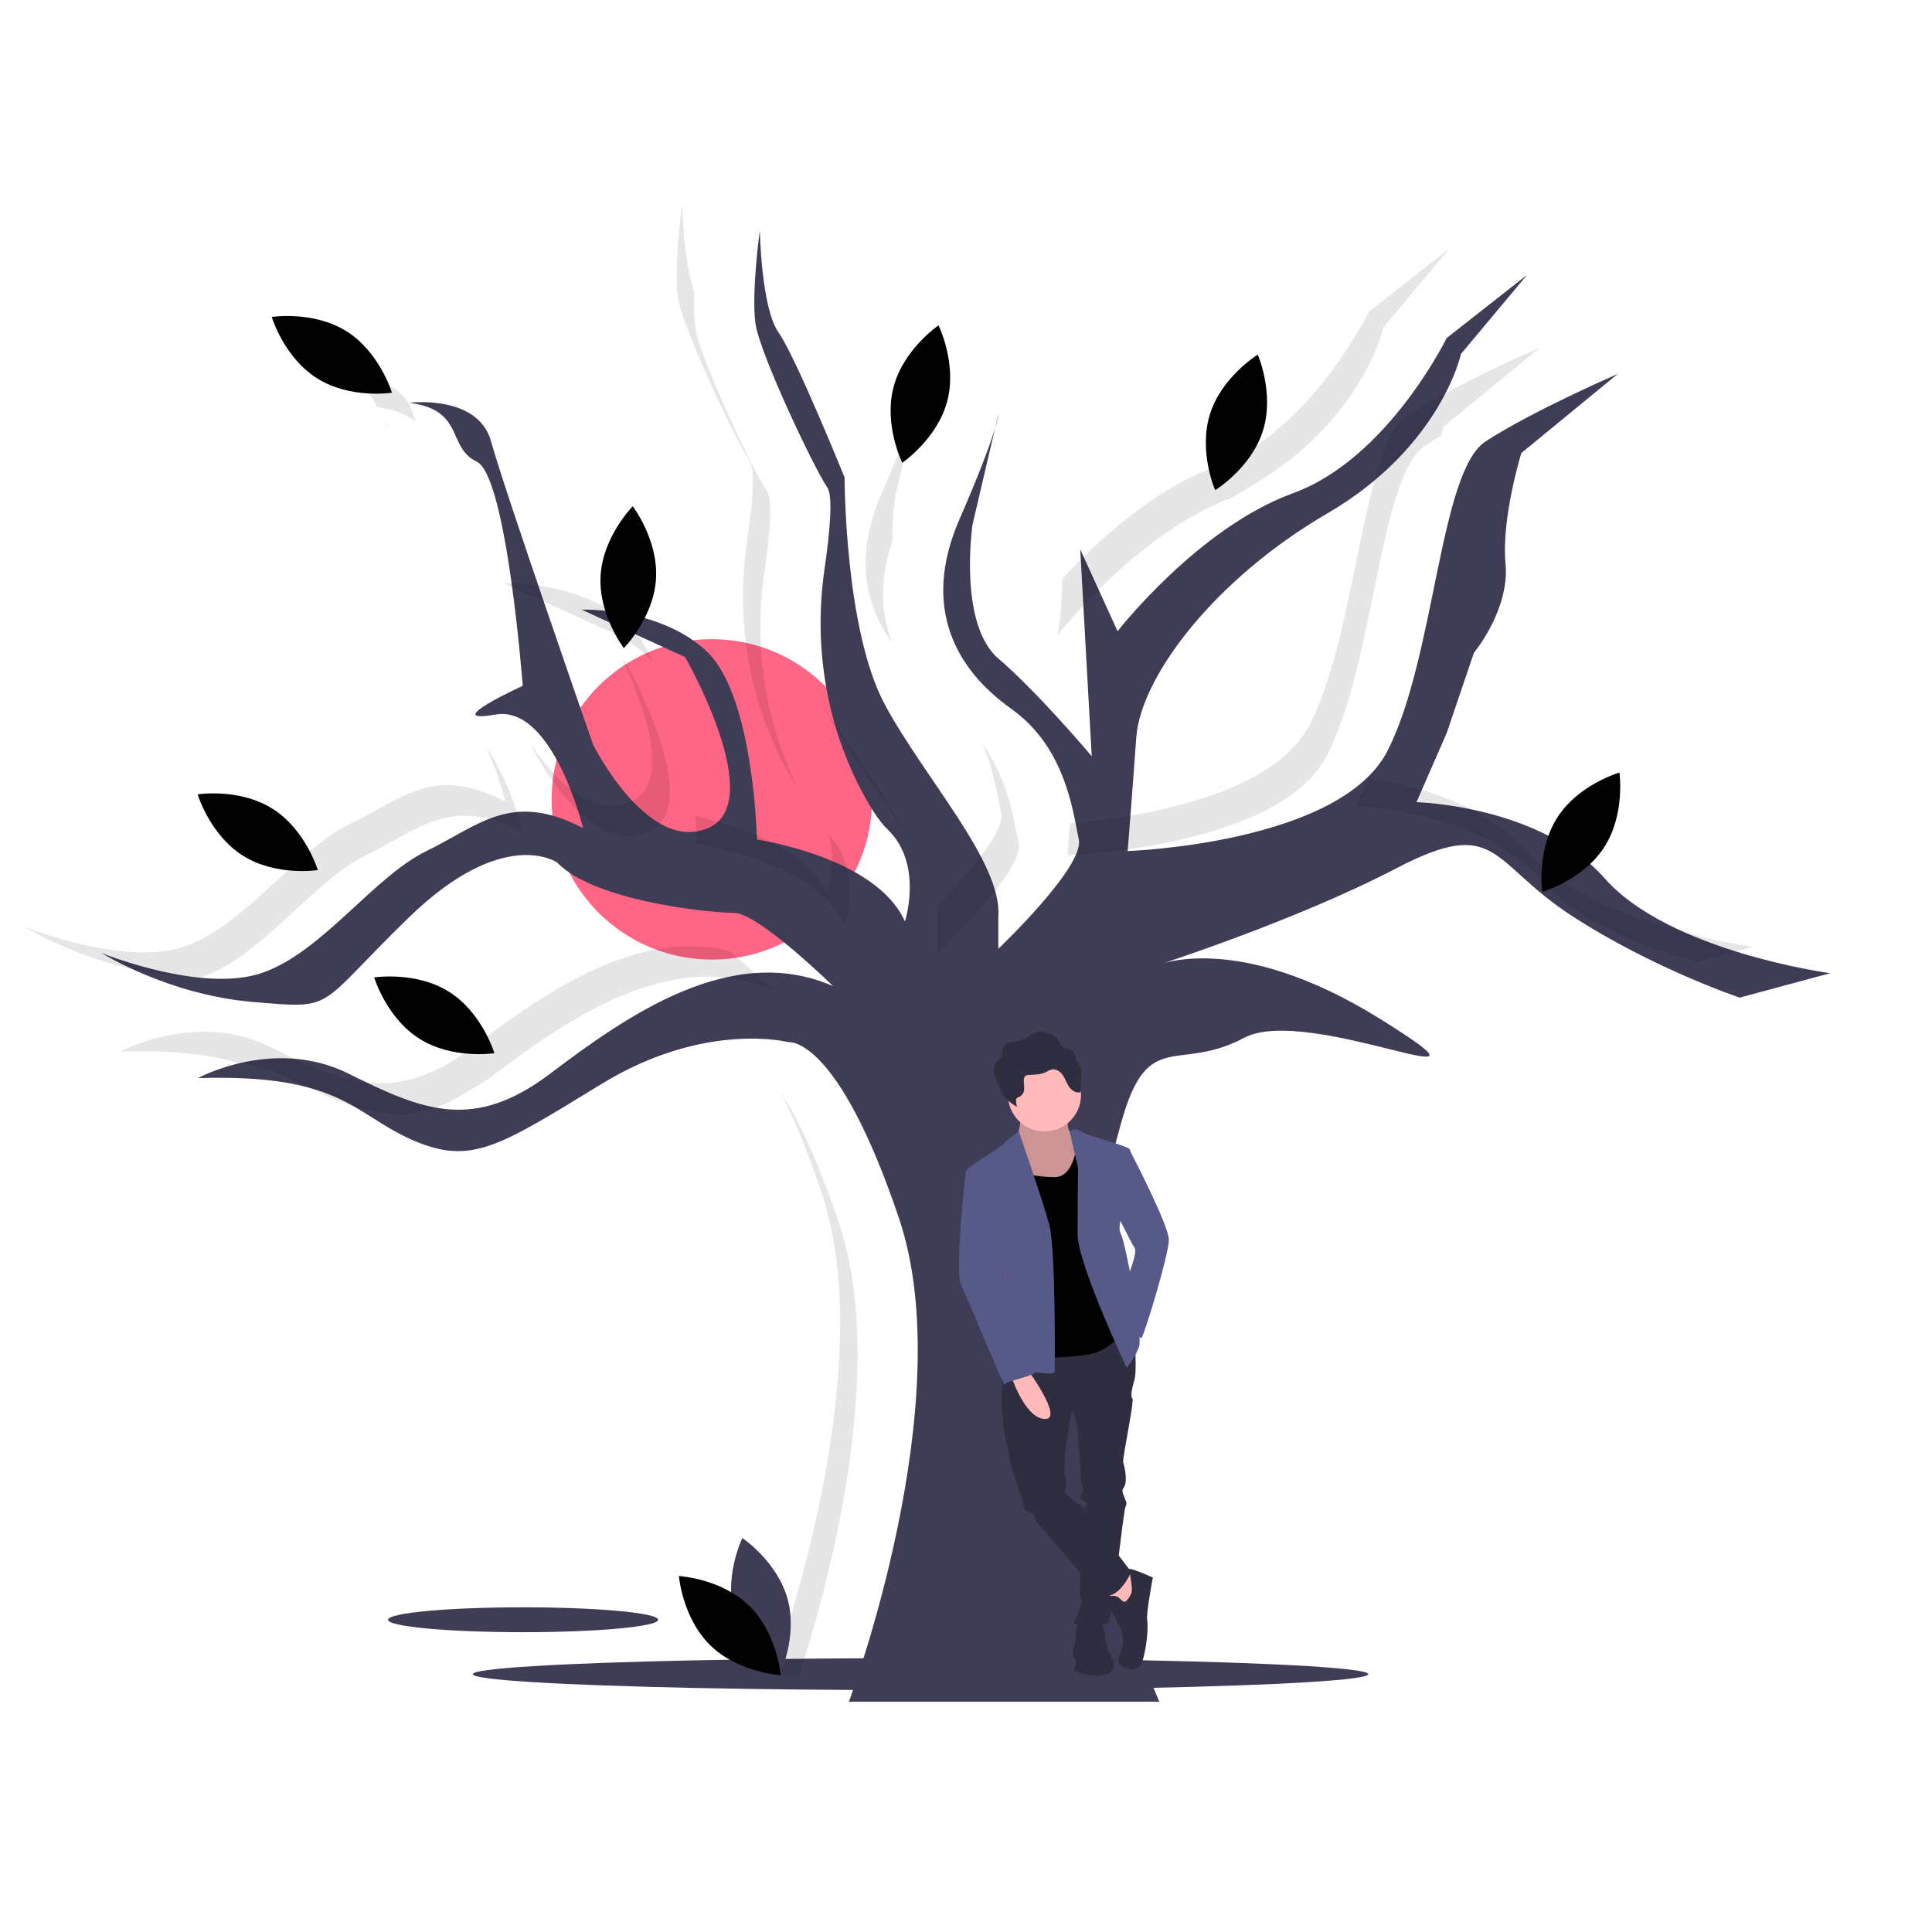 <?xml version="1.0" encoding="UTF-8" standalone="no" ?>
<!DOCTYPE svg PUBLIC "-//W3C//DTD SVG 1.1//EN" "http://www.w3.org/Graphics/SVG/1.1/DTD/svg11.dtd">
<svg xmlns="http://www.w3.org/2000/svg" xmlns:xlink="http://www.w3.org/1999/xlink" version="1.1" width="1080" height="1080" viewBox="0 0 1080 1080" xml:space="preserve">
<desc>Created with Fabric.js 5.2.4</desc>
<defs>
</defs>
<g transform="matrix(1 0 0 1 540 540)" id="d7070484-2eb5-4ace-861c-78c37cd7f18b"  >
<rect style="stroke: none; stroke-width: 1; stroke-dasharray: none; stroke-linecap: butt; stroke-dashoffset: 0; stroke-linejoin: miter; stroke-miterlimit: 4; fill: rgb(255,255,255); fill-rule: nonzero; opacity: 1; visibility: hidden;" vector-effect="non-scaling-stroke"  x="-540" y="-540" rx="0" ry="0" width="1080" height="1080" />
</g>
<g transform="matrix(1 0 0 1 540 540)" id="95e8aec6-d57e-47ec-add3-9f2b7ee428ae"  >
</g>
<g transform="matrix(1 0 0 1 514.6 935.86)"  >
<ellipse style="stroke: none; stroke-width: 1; stroke-dasharray: none; stroke-linecap: butt; stroke-dashoffset: 0; stroke-linejoin: miter; stroke-miterlimit: 4; fill: rgb(63,61,86); fill-rule: nonzero; opacity: 1;" vector-effect="non-scaling-stroke"  cx="0" cy="0" rx="250.304" ry="8.939" />
</g>
<g transform="matrix(1 0 0 1 397.92 446.86)"  >
<circle style="stroke: none; stroke-width: 1; stroke-dasharray: none; stroke-linecap: butt; stroke-dashoffset: 0; stroke-linejoin: miter; stroke-miterlimit: 4; fill: rgb(255,101,132); fill-rule: nonzero; opacity: 1;" vector-effect="non-scaling-stroke"  cx="0" cy="0" r="89.563" />
</g>
<g transform="matrix(1 0 0 1 292.4 905.45)"  >
<ellipse style="stroke: none; stroke-width: 1; stroke-dasharray: none; stroke-linecap: butt; stroke-dashoffset: 0; stroke-linejoin: miter; stroke-miterlimit: 4; fill: rgb(63,61,86); fill-rule: nonzero; opacity: 1;" vector-effect="non-scaling-stroke"  cx="0" cy="0" rx="75.486" ry="6.958" />
</g>
<g transform="matrix(1 0 0 1 540 540)"  >
<path style="stroke: none; stroke-width: 1; stroke-dasharray: none; stroke-linecap: butt; stroke-dashoffset: 0; stroke-linejoin: miter; stroke-miterlimit: 4; fill: rgb(63,61,86); fill-rule: nonzero; opacity: 1;" vector-effect="non-scaling-stroke"  transform=" translate(-555.38, -435.22)" d="M 489.915 846.473 C 489.915 846.473 552.566 679.403 518.027 576.59 C 483.489 473.778 456.179 477.794 456.179 477.794 C 456.179 477.794 409.592 465.745 351.76 501.087 C 293.928 536.429 278.667 546.871 245.735 532.413 C 212.802 517.955 206.377 495.465 126.054 497.874 C 126.054 497.874 168.625 474.581 210.393 495.465 C 252.16 516.348 280.273 527.594 322.844 495.465 C 365.415 463.336 424.05 421.568 481.079 446.468 C 481.079 446.468 439.312 405.504 425.657 405.504 C 412.002 405.504 347.744 399.078 326.86 377.391 C 326.86 377.391 297.141 356.507 244.128 407.913 C 191.115 459.32 203.967 459.32 156.577 455.303 C 109.187 451.287 72.238 427.994 72.238 427.994 C 72.238 427.994 127.661 450.484 161.396 439.239 C 195.131 427.994 224.048 385.423 253.767 370.965 C 283.486 356.507 301.157 337.23 341.318 358.113 C 341.318 358.113 324.451 289.036 292.322 294.659 C 260.193 300.281 307.583 278.594 307.583 278.594 C 307.583 278.594 298.747 161.324 281.88 153.291 C 265.012 145.259 275.454 124.375 244.128 120.359 C 244.128 120.359 282.683 115.54 289.912 142.046 C 297.141 168.552 346.941 311.526 346.941 311.526 C 346.941 311.526 377.463 372.571 411.199 358.113 C 444.934 343.655 398.347 262.53 398.347 262.53 L 340.515 236.023 C 340.515 236.023 383.889 234.417 410.395 259.317 C 436.902 284.217 438.508 364.539 438.508 364.539 C 438.508 364.539 505.176 374.178 521.24 410.323 C 521.24 410.323 531.682 378.194 511.602 358.917 C 506.581 354.097 501.31 345.714 496.227 335.849 C 476.789 298.125 470.195 255.123 476.31 213.128 C 479.302 192.578 481.144 172.484 477.866 167.749 C 470.637 157.307 440.115 93.049 437.705 76.182 C 435.295 59.314 440.115 23.972 440.115 23.972 C 440.115 23.972 440.918 67.346 450.557 81.001 C 460.195 94.656 487.505 162.127 487.505 162.127 C 487.505 162.127 487.505 247.268 509.995 289.036 C 532.485 330.804 575.86 377.391 573.45 407.913 L 573.45 425.584 C 573.45 425.584 621.643 379.8 618.43 364.539 C 615.217 349.278 611.201 313.133 580.679 291.446 C 550.156 269.759 530.076 235.22 551.763 185.42 C 573.45 135.62 573.45 126.785 573.45 126.785 L 558.992 188.633 C 558.992 188.633 550.96 244.056 573.45 263.333 C 595.94 282.61 625.659 317.952 625.659 317.952 L 619.234 202.288 L 640.117 248.072 C 640.117 248.072 685.098 190.24 738.111 170.962 C 791.123 151.685 824.056 84.214 824.056 84.214 L 869.036 48.872 L 832.088 93.049 C 832.088 93.049 820.843 145.259 757.388 182.207 C 693.933 219.156 652.969 273.775 650.559 307.51 C 648.15 341.246 645.74 370.965 645.74 370.965 C 645.74 370.965 764.617 366.949 791.123 314.739 C 817.63 262.53 820.04 158.914 845.743 142.046 C 871.446 125.178 919.639 104.295 919.639 104.295 L 865.823 148.472 C 865.823 148.472 854.578 184.617 856.988 210.32 C 859.397 236.023 839.317 260.12 839.317 260.12 L 824.056 305.101 L 807.188 343.655 C 807.188 343.655 876.265 345.262 912.41 386.226 C 948.555 427.191 1038.516 439.239 1038.516 439.239 L 987.913 452.894 C 987.913 452.894 939.72 436.829 893.936 407.11 C 848.152 377.391 852.972 350.884 795.943 380.604 C 738.914 410.323 661.001 435.223 661.001 435.223 C 661.001 435.223 705.982 414.339 787.107 464.942 C 868.233 515.545 746.946 456.107 710.801 475.384 C 674.656 494.661 657.788 470.565 643.33 518.758 C 628.872 566.952 602.366 698.68 632.888 772.577 L 663.411 846.473 Z" stroke-linecap="round" />
</g>
<g transform="matrix(1 0 0 1 728.78 336.16)"  >
<path style="stroke: none; stroke-width: 1; stroke-dasharray: none; stroke-linecap: butt; stroke-dashoffset: 0; stroke-linejoin: miter; stroke-miterlimit: 4; fill: rgb(0,0,0); fill-rule: nonzero; opacity: 0.1;" vector-effect="non-scaling-stroke"  transform=" translate(-788.78, -246.16)" d="M 792.342 314.739 C 770.807 357.156 688.304 367.763 658.111 370.249 C 657.265 381.138 656.707 388.024 656.707 388.024 C 656.707 388.024 775.584 384.008 802.09 331.798 C 828.596 279.589 831.006 175.973 856.709 159.105 C 859.435 157.316 862.416 155.482 865.563 153.633 C 866.446 150.391 867.042 148.472 867.042 148.472 L 920.858 104.295 C 920.858 104.295 872.665 125.178 846.961 142.046 C 821.258 158.914 818.848 262.53 792.342 314.739 Z" stroke-linecap="round" />
</g>
<g transform="matrix(1 0 0 1 700.67 247)"  >
<path style="stroke: none; stroke-width: 1; stroke-dasharray: none; stroke-linecap: butt; stroke-dashoffset: 0; stroke-linejoin: miter; stroke-miterlimit: 4; fill: rgb(0,0,0); fill-rule: nonzero; opacity: 0.1;" vector-effect="non-scaling-stroke"  transform=" translate(-760.67, -157)" d="M 653.826 233.593 C 653.651 253.369 651.084 265.131 651.084 265.131 C 651.084 265.131 696.046 207.323 749.044 188.034 C 752.176 186.052 755.354 184.101 758.607 182.207 C 822.061 145.259 833.306 93.049 833.306 93.049 L 870.255 48.872 L 825.274 84.214 C 825.274 84.214 792.342 151.685 739.329 170.962 C 703.193 184.102 670.796 215.152 653.826 233.593 Z" stroke-linecap="round" />
</g>
<g transform="matrix(1 0 0 1 546.77 474.2)"  >
<path style="stroke: none; stroke-width: 1; stroke-dasharray: none; stroke-linecap: butt; stroke-dashoffset: 0; stroke-linejoin: miter; stroke-miterlimit: 4; fill: rgb(0,0,0); fill-rule: nonzero; opacity: 0.1;" vector-effect="non-scaling-stroke"  transform=" translate(-606.77, -384.2)" d="M 584.416 424.972 L 584.416 442.643 C 584.416 442.643 632.61 396.86 629.397 381.598 C 626.94 369.927 623.998 346.046 609.105 325.754 C 615.818 341.089 617.861 356.047 619.649 364.539 C 621.953 375.483 597.824 402.12 583.986 416.317 C 584.471 419.175 584.616 422.08 584.416 424.972 Z" stroke-linecap="round" />
</g>
<g transform="matrix(1 0 0 1 482.76 429.66)"  >
<path style="stroke: none; stroke-width: 1; stroke-dasharray: none; stroke-linecap: butt; stroke-dashoffset: 0; stroke-linejoin: miter; stroke-miterlimit: 4; fill: rgb(0,0,0); fill-rule: nonzero; opacity: 0.1;" vector-effect="non-scaling-stroke"  transform=" translate(-542.76, -339.66)" d="M 519.769 303.705 C 520.151 304.519 520.545 305.32 520.962 306.095 C 533.279 328.97 551.849 353.285 565.742 375.621 C 554.513 353.502 534.972 328.209 519.769 303.705 Z" stroke-linecap="round" />
</g>
<g transform="matrix(1 0 0 1 498.37 292.02)"  >
<path style="stroke: none; stroke-width: 1; stroke-dasharray: none; stroke-linecap: butt; stroke-dashoffset: 0; stroke-linejoin: miter; stroke-miterlimit: 4; fill: rgb(0,0,0); fill-rule: nonzero; opacity: 0.1;" vector-effect="non-scaling-stroke"  transform=" translate(-558.37, -202.02)" d="M 558.928 269.509 C 552.451 253.639 551.384 234.754 558.825 212.625 C 558.732 204.605 559.195 196.589 560.21 188.633 L 572.858 134.53 C 570.526 142.332 565.191 157.384 552.981 185.42 C 537.525 220.913 543.293 248.648 558.928 269.509 Z" stroke-linecap="round" />
</g>
<g transform="matrix(1 0 0 1 868.94 486.41)"  >
<path style="stroke: none; stroke-width: 1; stroke-dasharray: none; stroke-linecap: butt; stroke-dashoffset: 0; stroke-linejoin: miter; stroke-miterlimit: 4; fill: rgb(0,0,0); fill-rule: nonzero; opacity: 0.1;" vector-effect="non-scaling-stroke"  transform=" translate(-928.94, -396.41)" d="M 913.629 386.226 C 888.562 357.817 847.663 348.34 824.943 345.197 L 818.155 360.714 C 818.155 360.714 887.232 362.321 923.377 403.285 C 943.421 426.002 980.01 439.823 1008.634 447.631 L 1039.735 439.239 C 1039.735 439.239 949.774 427.191 913.629 386.226 Z" stroke-linecap="round" />
</g>
<g transform="matrix(1 0 0 1 335.84 418.2)"  >
<path style="stroke: none; stroke-width: 1; stroke-dasharray: none; stroke-linecap: butt; stroke-dashoffset: 0; stroke-linejoin: miter; stroke-miterlimit: 4; fill: rgb(0,0,0); fill-rule: nonzero; opacity: 0.1;" vector-effect="non-scaling-stroke"  transform=" translate(-395.84, -328.2)" d="M 422.165 375.172 C 455.901 360.714 409.314 279.589 409.314 279.589 L 408.039 279.005 C 419.654 303.51 436.498 347.793 412.417 358.113 C 389.884 367.77 368.787 343.744 357.259 326.722 C 357.678 327.926 357.907 328.585 357.907 328.585 C 357.907 328.585 388.43 389.63 422.165 375.172 Z" stroke-linecap="round" />
</g>
<g transform="matrix(1 0 0 1 431.77 486.8)"  >
<path style="stroke: none; stroke-width: 1; stroke-dasharray: none; stroke-linecap: butt; stroke-dashoffset: 0; stroke-linejoin: miter; stroke-miterlimit: 4; fill: rgb(0,0,0); fill-rule: nonzero; opacity: 0.1;" vector-effect="non-scaling-stroke"  transform=" translate(-491.77, -396.8)" d="M 532.207 427.382 C 532.207 427.382 542.372 396.048 523.276 376.702 C 527.959 393.369 522.459 410.323 522.459 410.323 C 510.032 382.362 467.331 370.265 448.627 366.22 C 449.352 375.529 449.475 381.598 449.475 381.598 C 449.475 381.598 516.142 391.237 532.207 427.382 Z" stroke-linecap="round" />
</g>
<g transform="matrix(1 0 0 1 513.76 220.66)"  >
<path style="stroke: none; stroke-width: 1; stroke-dasharray: none; stroke-linecap: butt; stroke-dashoffset: 0; stroke-linejoin: miter; stroke-miterlimit: 4; fill: rgb(0,0,0); fill-rule: nonzero; opacity: 0.1;" vector-effect="non-scaling-stroke"  transform=" translate(-573.76, -130.66)" d="M 572.858 134.53 C 574.668 128.473 574.668 126.785 574.668 126.785 Z" stroke-linecap="round" />
</g>
<g transform="matrix(1 0 0 1 152.87 481.98)"  >
<path style="stroke: none; stroke-width: 1; stroke-dasharray: none; stroke-linecap: butt; stroke-dashoffset: 0; stroke-linejoin: miter; stroke-miterlimit: 4; fill: rgb(0,0,0); fill-rule: nonzero; opacity: 0.1;" vector-effect="non-scaling-stroke"  transform=" translate(-212.87, -391.98)" d="M 171.875 456.452 C 172.037 456.399 172.202 456.352 172.363 456.298 C 206.098 445.053 235.014 402.482 264.733 388.024 C 294.453 373.566 312.124 354.289 352.285 375.172 C 352.285 375.172 345.259 346.413 331.643 327.518 C 336.153 337.382 339.798 347.619 342.537 358.113 C 302.376 337.23 284.705 356.507 254.985 370.965 C 225.266 385.423 196.35 427.994 162.615 439.239 C 128.879 450.484 73.457 427.994 73.457 427.994 C 73.457 427.994 110.405 451.287 157.795 455.303 C 163.216 455.763 167.842 456.168 171.875 456.452 Z" stroke-linecap="round" />
</g>
<g transform="matrix(1 0 0 1 455.26 773.44)"  >
<path style="stroke: none; stroke-width: 1; stroke-dasharray: none; stroke-linecap: butt; stroke-dashoffset: 0; stroke-linejoin: miter; stroke-miterlimit: 4; fill: rgb(0,0,0); fill-rule: nonzero; opacity: 0.1;" vector-effect="non-scaling-stroke"  transform=" translate(-515.26, -683.44)" d="M 506.749 846.473 C 521.466 801.357 556.86 676.6 528.994 593.649 C 516.96 557.827 505.806 534.983 496.376 520.41 C 503.428 534.206 511.138 552.453 519.246 576.59 C 553.785 679.403 491.133 846.473 491.133 846.473 Z" stroke-linecap="round" />
</g>
<g transform="matrix(1 0 0 1 249.66 575.75)"  >
<path style="stroke: none; stroke-width: 1; stroke-dasharray: none; stroke-linecap: butt; stroke-dashoffset: 0; stroke-linejoin: miter; stroke-miterlimit: 4; fill: rgb(0,0,0); fill-rule: nonzero; opacity: 0.1;" vector-effect="non-scaling-stroke"  transform=" translate(-309.66, -485.75)" d="M 193.068 504.335 C 202.915 505.335 212.5 508.109 221.359 512.524 C 254.346 529.017 278.821 539.477 308.622 527.329 C 315.411 523.742 323.005 519.304 331.762 514.021 C 332.444 513.523 333.121 513.045 333.811 512.524 C 376.382 480.395 435.017 438.627 492.046 463.527 C 492.046 463.527 480.52 452.226 467.6 441.495 C 415.329 428.673 362.982 466.091 324.063 495.465 C 281.492 527.594 253.379 516.348 211.611 495.465 C 169.844 474.581 127.273 497.874 127.273 497.874 C 158.307 496.943 178.305 499.731 193.068 504.335 Z" stroke-linecap="round" />
</g>
<g transform="matrix(1 0 0 1 216.25 237.61)"  >
<path style="stroke: none; stroke-width: 1; stroke-dasharray: none; stroke-linecap: butt; stroke-dashoffset: 0; stroke-linejoin: miter; stroke-miterlimit: 4; fill: rgb(0,0,0); fill-rule: nonzero; opacity: 0.1;" vector-effect="non-scaling-stroke"  transform=" translate(-276.25, -147.61)" d="M 274.597 145.494 C 275.514 147.037 276.624 148.456 277.901 149.717 C 276.963 148.189 275.855 146.772 274.597 145.494 Z" stroke-linecap="round" />
</g>
<g transform="matrix(1 0 0 1 323.29 348.07)"  >
<path style="stroke: none; stroke-width: 1; stroke-dasharray: none; stroke-linecap: butt; stroke-dashoffset: 0; stroke-linejoin: miter; stroke-miterlimit: 4; fill: rgb(0,0,0); fill-rule: nonzero; opacity: 0.1;" vector-effect="non-scaling-stroke"  transform=" translate(-383.29, -258.07)" d="M 421.362 276.376 C 422.604 277.55 423.767 278.804 424.844 280.13 C 421.326 271.672 416.981 264.358 411.614 259.317 C 385.108 234.417 341.733 236.023 341.733 236.023 L 396.129 260.955 C 405.45 264.432 414.016 269.667 421.362 276.376 Z" stroke-linecap="round" />
</g>
<g transform="matrix(1 0 0 1 412.13 277.26)"  >
<path style="stroke: none; stroke-width: 1; stroke-dasharray: none; stroke-linecap: butt; stroke-dashoffset: 0; stroke-linejoin: miter; stroke-miterlimit: 4; fill: rgb(0,0,0); fill-rule: nonzero; opacity: 0.1;" vector-effect="non-scaling-stroke"  transform=" translate(-472.13, -187.26)" d="M 479.085 167.749 C 482.363 172.484 480.521 192.578 477.529 213.128 C 471.414 255.123 478.008 298.125 497.446 335.849 C 500.005 340.912 502.863 345.818 506.005 350.541 C 487.495 313.39 481.289 271.307 487.277 230.187 C 490.269 209.637 492.111 189.543 488.833 184.808 C 481.604 174.367 451.081 110.109 448.672 93.241 C 447.949 86.697 447.781 80.104 448.168 73.532 C 441.929 55.828 441.333 23.972 441.333 23.972 C 441.333 23.972 436.514 59.314 438.924 76.182 C 441.333 93.049 471.856 157.307 479.085 167.749 Z" stroke-linecap="round" />
</g>
<g transform="matrix(1 0 0 1 493.71 144.4)"  >
<path style="stroke: none; stroke-width: 1; stroke-dasharray: none; stroke-linecap: butt; stroke-dashoffset: 0; stroke-linejoin: miter; stroke-miterlimit: 4; fill: rgb(0,0,0); fill-rule: nonzero; opacity: 0.1;" vector-effect="non-scaling-stroke"  transform=" translate(-553.71, -54.4)" d="M 554.439 56.707 C 554.118 55.119 553.629 53.57 552.981 52.085 C 552.981 52.085 553.599 53.819 554.439 56.707 Z" stroke-linecap="round" />
</g>
<g transform="matrix(1 0 0 1 208.76 222.85)"  >
<path style="stroke: none; stroke-width: 1; stroke-dasharray: none; stroke-linecap: butt; stroke-dashoffset: 0; stroke-linejoin: miter; stroke-miterlimit: 4; fill: rgb(0,0,0); fill-rule: nonzero; opacity: 0.1;" vector-effect="non-scaling-stroke"  transform=" translate(-268.76, -132.85)" d="M 270.737 137.602 C 277.816 138.468 285.959 140.64 292.17 145.677 C 291.765 144.307 291.412 143.078 291.13 142.046 C 283.901 115.54 245.347 120.359 245.347 120.359 C 262.77 122.593 267.27 130.045 270.737 137.602 Z" stroke-linecap="round" />
</g>
<g transform="matrix(1 0 0 1 425.35 898.1)"  >
<path style="stroke: none; stroke-width: 1; stroke-dasharray: none; stroke-linecap: butt; stroke-dashoffset: 0; stroke-linejoin: miter; stroke-miterlimit: 4; fill: rgb(63,61,86); fill-rule: nonzero; opacity: 1;" vector-effect="non-scaling-stroke"  transform=" translate(-485.35, -808.1)" d="M 470.376 812.154 C 476.103 833.324 495.719 846.435 495.719 846.435 C 495.719 846.435 506.05 825.223 500.323 804.053 C 494.596 782.882 474.98 769.771 474.98 769.771 C 474.98 769.771 464.649 790.984 470.376 812.154 Z" stroke-linecap="round" />
</g>
<g transform="matrix(1 0 0 1 407.97 908.72)"  >
<path style="stroke: none; stroke-width: 1; stroke-dasharray: none; stroke-linecap: butt; stroke-dashoffset: 0; stroke-linejoin: miter; stroke-miterlimit: 4; fill: rgb(0,0,0); fill-rule: nonzero; opacity: 1;" vector-effect="non-scaling-stroke"  transform=" translate(-467.97, -818.72)" d="M 478.791 807.604 C 494.506 822.902 496.425 846.418 496.425 846.418 C 496.425 846.418 472.866 845.132 457.151 829.834 C 441.436 814.536 439.517 791.02 439.517 791.02 C 439.517 791.02 463.076 792.306 478.791 807.604 Z" stroke-linecap="round" />
</g>
<g transform="matrix(1 0 0 1 351.22 322.65)"  >
<path style="stroke: none; stroke-width: 1; stroke-dasharray: none; stroke-linecap: butt; stroke-dashoffset: 0; stroke-linejoin: miter; stroke-miterlimit: 4; fill: rgb(0,0,0); fill-rule: nonzero; opacity: 1;" vector-effect="non-scaling-stroke"  transform=" translate(-411.22, -232.65)" d="M 426.705 233.613 C 425.339 255.501 408.75 272.279 408.75 272.279 C 408.75 272.279 394.376 253.569 395.742 231.68 C 397.108 209.792 413.697 193.014 413.697 193.014 C 413.697 193.014 428.071 211.724 426.705 233.613 Z" stroke-linecap="round" />
</g>
<g transform="matrix(1 0 0 1 185.51 198.36)"  >
<path style="stroke: none; stroke-width: 1; stroke-dasharray: none; stroke-linecap: butt; stroke-dashoffset: 0; stroke-linejoin: miter; stroke-miterlimit: 4; fill: rgb(0,0,0); fill-rule: nonzero; opacity: 1;" vector-effect="non-scaling-stroke"  transform=" translate(-245.51, -108.36)" d="M 253.779 95.237 C 272.331 106.933 279.098 129.536 279.098 129.536 C 279.098 129.536 255.786 133.176 237.234 121.48 C 218.682 109.784 211.915 87.18 211.915 87.18 C 211.915 87.18 235.227 83.541 253.779 95.237 Z" stroke-linecap="round" />
</g>
<g transform="matrix(1 0 0 1 144.08 465.21)"  >
<path style="stroke: none; stroke-width: 1; stroke-dasharray: none; stroke-linecap: butt; stroke-dashoffset: 0; stroke-linejoin: miter; stroke-miterlimit: 4; fill: rgb(0,0,0); fill-rule: nonzero; opacity: 1;" vector-effect="non-scaling-stroke"  transform=" translate(-204.08, -375.21)" d="M 212.35 362.09 C 230.902 373.787 237.668 396.39 237.668 396.39 C 237.668 396.39 214.356 400.03 195.804 388.334 C 177.252 376.637 170.486 354.034 170.486 354.034 C 170.486 354.034 193.798 350.394 212.35 362.09 Z" stroke-linecap="round" />
</g>
<g transform="matrix(1 0 0 1 242.78 567.57)"  >
<path style="stroke: none; stroke-width: 1; stroke-dasharray: none; stroke-linecap: butt; stroke-dashoffset: 0; stroke-linejoin: miter; stroke-miterlimit: 4; fill: rgb(0,0,0); fill-rule: nonzero; opacity: 1;" vector-effect="non-scaling-stroke"  transform=" translate(-302.78, -477.57)" d="M 311.049 464.445 C 329.601 476.142 336.368 498.745 336.368 498.745 C 336.368 498.745 313.056 502.385 294.504 490.688 C 275.952 478.992 269.185 456.389 269.185 456.389 C 269.185 456.389 292.497 452.749 311.049 464.445 Z" stroke-linecap="round" />
</g>
<g transform="matrix(1 0 0 1 514.5 220.29)"  >
<path style="stroke: none; stroke-width: 1; stroke-dasharray: none; stroke-linecap: butt; stroke-dashoffset: 0; stroke-linejoin: miter; stroke-miterlimit: 4; fill: rgb(0,0,0); fill-rule: nonzero; opacity: 1;" vector-effect="non-scaling-stroke"  transform=" translate(-574.5, -130.29)" d="M 589.502 134.249 C 583.908 155.454 564.374 168.688 564.374 168.688 C 564.374 168.688 553.911 147.54 559.506 126.335 C 565.1 105.129 584.634 91.896 584.634 91.896 C 584.634 91.896 595.097 113.043 589.502 134.249 Z" stroke-linecap="round" />
</g>
<g transform="matrix(1 0 0 1 691.19 236.13)"  >
<path style="stroke: none; stroke-width: 1; stroke-dasharray: none; stroke-linecap: butt; stroke-dashoffset: 0; stroke-linejoin: miter; stroke-miterlimit: 4; fill: rgb(0,0,0); fill-rule: nonzero; opacity: 1;" vector-effect="non-scaling-stroke"  transform=" translate(-751.19, -146.13)" d="M 765.986 150.783 C 759.41 171.705 739.281 184.015 739.281 184.015 C 739.281 184.015 729.814 162.403 736.39 141.481 C 742.966 120.559 763.094 108.249 763.094 108.249 C 763.094 108.249 772.562 129.861 765.986 150.783 Z" stroke-linecap="round" />
</g>
<g transform="matrix(1 0 0 1 883.71 465.21)"  >
<path style="stroke: none; stroke-width: 1; stroke-dasharray: none; stroke-linecap: butt; stroke-dashoffset: 0; stroke-linejoin: miter; stroke-miterlimit: 4; fill: rgb(0,0,0); fill-rule: nonzero; opacity: 1;" vector-effect="non-scaling-stroke"  transform=" translate(-943.71, -375.21)" d="M 956.737 383.637 C 944.825 402.051 922.145 408.554 922.145 408.554 C 922.145 408.554 918.777 385.202 930.688 366.787 C 942.6 348.373 965.28 341.87 965.28 341.87 C 965.28 341.87 968.648 365.222 956.737 383.637 Z" stroke-linecap="round" />
</g>
<g transform="matrix(1 0 0 1 586.43 647.55)"  >
<path style="stroke: none; stroke-width: 1; stroke-dasharray: none; stroke-linecap: butt; stroke-dashoffset: 0; stroke-linejoin: miter; stroke-miterlimit: 4; fill: rgb(255,185,185); fill-rule: nonzero; opacity: 1;" vector-effect="non-scaling-stroke"  transform=" translate(-646.43, -557.55)" d="M 657.273 534.211 C 657.273 534.211 655.36 541.227 659.187 543.778 C 663.013 546.329 664.289 558.447 664.289 558.447 L 656.636 579.493 L 636.227 583.32 L 628.574 568.651 L 628.574 546.967 C 628.574 546.967 631.125 536.125 630.487 532.936 C 629.849 529.747 657.273 534.211 657.273 534.211 Z" stroke-linecap="round" />
</g>
<g transform="matrix(1 0 0 1 586.43 647.55)"  >
<path style="stroke: none; stroke-width: 1; stroke-dasharray: none; stroke-linecap: butt; stroke-dashoffset: 0; stroke-linejoin: miter; stroke-miterlimit: 4; fill: rgb(0,0,0); fill-rule: nonzero; opacity: 0.2;" vector-effect="non-scaling-stroke"  transform=" translate(-646.43, -557.55)" d="M 657.273 534.211 C 657.273 534.211 655.36 541.227 659.187 543.778 C 663.013 546.329 664.289 558.447 664.289 558.447 L 656.636 579.493 L 636.227 583.32 L 628.574 568.651 L 628.574 546.967 C 628.574 546.967 631.125 536.125 630.487 532.936 C 629.849 529.747 657.273 534.211 657.273 534.211 Z" stroke-linecap="round" />
</g>
<g transform="matrix(1 0 0 1 597.3 826.43)"  >
<path style="stroke: none; stroke-width: 1; stroke-dasharray: none; stroke-linecap: butt; stroke-dashoffset: 0; stroke-linejoin: miter; stroke-miterlimit: 4; fill: rgb(47,46,65); fill-rule: nonzero; opacity: 1;" vector-effect="non-scaling-stroke"  transform=" translate(-657.3, -736.43)" d="M 677.682 654.75 L 694.264 657.939 C 694.264 657.939 695.54 676.434 694.264 680.899 C 692.989 685.363 691.713 690.465 692.989 691.741 C 694.264 693.016 687.249 725.543 687.887 727.456 C 688.524 729.369 689.8 735.109 689.162 738.936 C 688.524 742.763 686.611 741.487 687.887 745.314 C 689.162 749.14 690.438 749.778 689.162 752.329 C 687.887 754.88 681.509 816.744 679.595 817.382 C 677.682 818.02 660.462 818.657 660.462 817.382 C 660.462 816.106 666.202 806.54 664.289 803.989 C 662.376 801.438 664.927 758.069 664.927 756.156 C 664.927 754.242 668.753 751.054 666.84 749.778 C 664.927 748.503 663.651 747.227 664.289 745.314 C 664.927 743.4 666.202 742.763 664.927 740.849 C 663.651 738.936 663.651 700.67 659.187 699.394 C 659.187 699.394 653.447 727.456 655.36 734.472 C 657.274 741.487 654.722 744.038 654.722 744.038 L 663.651 751.691 L 651.534 774.651 L 638.778 759.982 C 638.778 759.982 638.778 756.156 636.227 755.518 C 633.676 754.88 632.4 754.242 632.4 752.329 C 632.4 750.416 627.936 738.298 627.936 738.298 C 627.936 738.298 615.181 698.119 621.558 677.71 C 627.936 657.301 630.393 657.977 630.393 657.977 Z" stroke-linecap="round" />
</g>
<g transform="matrix(1 0 0 1 626.29 891.12)"  >
<polygon style="stroke: none; stroke-width: 1; stroke-dasharray: none; stroke-linecap: butt; stroke-dashoffset: 0; stroke-linejoin: miter; stroke-miterlimit: 4; fill: rgb(255,185,185); fill-rule: nonzero; opacity: 1;" vector-effect="non-scaling-stroke"  points="1.59,-14.35 8.61,-6.7 6.06,14.35 0.32,14.35 -8.61,-5.42 1.59,-14.35 " />
</g>
<g transform="matrix(1 0 0 1 631.03 905.14)"  >
<path style="stroke: none; stroke-width: 1; stroke-dasharray: none; stroke-linecap: butt; stroke-dashoffset: 0; stroke-linejoin: miter; stroke-miterlimit: 4; fill: rgb(47,46,65); fill-rule: nonzero; opacity: 1;" vector-effect="non-scaling-stroke"  transform=" translate(-691.03, -815.14)" d="M 692.351 800.8 C 692.351 800.8 689.8 806.54 687.887 805.264 C 685.973 803.989 685.339 802.075 682.467 802.075 C 679.595 802.075 677.044 802.713 677.682 803.989 C 678.32 805.264 685.973 819.295 685.973 819.295 C 688.247 824.144 688.247 829.753 685.973 834.602 C 682.147 842.893 696.178 847.357 698.729 838.428 C 701.28 829.5 701.917 819.295 701.28 815.469 C 700.642 811.642 704.469 791.871 704.469 791.871 C 704.469 791.871 694.165 787.121 691.026 786.945 C 691.026 786.945 693.626 798.249 692.351 800.8 Z" stroke-linecap="round" />
</g>
<g transform="matrix(1 0 0 1 611.06 920.81)"  >
<path style="stroke: none; stroke-width: 1; stroke-dasharray: none; stroke-linecap: butt; stroke-dashoffset: 0; stroke-linejoin: miter; stroke-miterlimit: 4; fill: rgb(47,46,65); fill-rule: nonzero; opacity: 1;" vector-effect="non-scaling-stroke"  transform=" translate(-671.06, -830.81)" d="M 675.131 814.831 L 677.682 822.484 C 677.682 822.484 677.682 830.137 680.233 833.964 C 682.784 837.791 685.335 846.082 675.131 846.719 C 664.927 847.357 660.462 843.53 660.462 843.53 C 660.462 843.53 662.376 838.428 660.462 836.515 C 658.549 834.602 660.462 830.775 660.462 830.775 L 662.376 815.469 Z" stroke-linecap="round" />
</g>
<g transform="matrix(1 0 0 1 610.99 866.56)"  >
<path style="stroke: none; stroke-width: 1; stroke-dasharray: none; stroke-linecap: butt; stroke-dashoffset: 0; stroke-linejoin: miter; stroke-miterlimit: 4; fill: rgb(47,46,65); fill-rule: nonzero; opacity: 1;" vector-effect="non-scaling-stroke"  transform=" translate(-670.99, -776.56)" d="M 657.911 751.054 L 663.651 751.054 L 692.351 788.682 C 692.351 788.682 687.249 800.8 679.596 802.075 C 679.596 802.075 678.32 801.438 672.58 797.611 C 666.84 793.784 651.534 774.651 651.534 774.651 L 649.62 763.809 Z" stroke-linecap="round" />
</g>
<g transform="matrix(1 0 0 1 583.88 612.09)"  >
<circle style="stroke: none; stroke-width: 1; stroke-dasharray: none; stroke-linecap: butt; stroke-dashoffset: 0; stroke-linejoin: miter; stroke-miterlimit: 4; fill: rgb(255,185,185); fill-rule: nonzero; opacity: 1;" vector-effect="non-scaling-stroke"  cx="0" cy="0" r="20.409" />
</g>
<g transform="matrix(1 0 0 1 591.21 697.32)"  >
<path style="stroke: none; stroke-width: 1; stroke-dasharray: none; stroke-linecap: butt; stroke-dashoffset: 0; stroke-linejoin: miter; stroke-miterlimit: 4; fill: rgb(0,0,0); fill-rule: nonzero; opacity: 1;" vector-effect="non-scaling-stroke"  transform=" translate(-651.21, -607.32)" d="M 668.753 548.242 L 662.376 545.691 C 662.376 545.691 661.738 568.013 649.62 568.013 C 637.503 568.013 624.747 564.824 624.747 558.447 C 624.747 552.069 614.543 569.926 614.543 569.926 C 614.543 569.926 624.109 633.704 623.472 634.341 C 622.834 634.979 630.487 668.781 630.487 668.781 C 630.487 668.781 663.013 670.057 673.856 665.592 C 684.698 661.128 687.887 652.837 687.887 652.837 L 683.422 596.713 L 674.493 553.344 Z" stroke-linecap="round" />
</g>
<g transform="matrix(1 0 0 1 617.49 697.94)"  >
<path style="stroke: none; stroke-width: 1; stroke-dasharray: none; stroke-linecap: butt; stroke-dashoffset: 0; stroke-linejoin: miter; stroke-miterlimit: 4; fill: rgb(87,90,137); fill-rule: nonzero; opacity: 1;" vector-effect="non-scaling-stroke"  transform=" translate(-677.49, -607.94)" d="M 657.915 542.502 C 657.915 542.502 660.462 539.951 664.289 542.502 C 668.116 545.053 691.713 550.793 691.713 552.707 L 691.713 576.942 C 691.713 576.942 692.351 580.769 690.438 583.32 C 688.524 585.871 684.06 595.437 686.611 599.902 C 689.162 604.366 698.729 656.026 696.815 662.403 C 694.902 668.781 689.8 674.521 689.8 674.521 C 689.8 674.521 662.376 616.484 662.376 599.902 C 662.376 583.32 662.642 562.976 662.642 562.976 Z" stroke-linecap="round" />
</g>
<g transform="matrix(1 0 0 1 638.09 695.66)"  >
<path style="stroke: none; stroke-width: 1; stroke-dasharray: none; stroke-linecap: butt; stroke-dashoffset: 0; stroke-linejoin: miter; stroke-miterlimit: 4; fill: rgb(87,90,137); fill-rule: nonzero; opacity: 1;" vector-effect="non-scaling-stroke"  transform=" translate(-698.09, -605.66)" d="M 685.973 553.344 L 691.713 553.344 C 691.713 553.344 713.397 594.8 713.397 603.091 C 713.397 611.382 699.366 657.301 698.091 657.939 C 696.815 658.577 692.989 650.923 692.989 650.923 L 689.8 625.413 C 689.8 625.413 696.178 610.106 694.264 607.555 C 692.351 605.004 682.784 585.233 682.784 585.233 Z" stroke-linecap="round" />
</g>
<g transform="matrix(1 0 0 1 564.76 700.17)"  >
<path style="stroke: none; stroke-width: 1; stroke-dasharray: none; stroke-linecap: butt; stroke-dashoffset: 0; stroke-linejoin: miter; stroke-miterlimit: 4; fill: rgb(87,90,137); fill-rule: nonzero; opacity: 1;" vector-effect="non-scaling-stroke"  transform=" translate(-624.76, -610.17)" d="M 629.517 542.502 C 629.517 542.502 622.196 547.604 620.92 549.518 C 619.645 551.431 600.512 562.273 599.874 564.824 C 599.236 567.375 614.543 589.06 614.543 589.06 C 614.543 589.06 620.92 624.775 620.92 627.326 C 620.92 629.877 623.472 673.245 623.472 673.245 C 623.472 673.245 649.62 680.899 649.62 676.434 C 649.62 671.97 650.258 608.193 646.431 594.162 C 642.605 580.131 629.517 542.502 629.517 542.502 Z" stroke-linecap="round" />
</g>
<g transform="matrix(1 0 0 1 575.99 778.88)"  >
<path style="stroke: none; stroke-width: 1; stroke-dasharray: none; stroke-linecap: butt; stroke-dashoffset: 0; stroke-linejoin: miter; stroke-miterlimit: 4; fill: rgb(255,185,185); fill-rule: nonzero; opacity: 1;" vector-effect="non-scaling-stroke"  transform=" translate(-635.99, -688.88)" d="M 633.676 674.521 C 633.676 674.521 655.36 703.858 643.88 703.221 C 632.4 702.583 624.747 677.71 624.747 677.71 Z" stroke-linecap="round" />
</g>
<g transform="matrix(1 0 0 1 557.47 713.53)"  >
<path style="stroke: none; stroke-width: 1; stroke-dasharray: none; stroke-linecap: butt; stroke-dashoffset: 0; stroke-linejoin: miter; stroke-miterlimit: 4; fill: rgb(87,90,137); fill-rule: nonzero; opacity: 1;" vector-effect="non-scaling-stroke"  transform=" translate(-617.47, -623.53)" d="M 607.527 562.911 L 599.874 564.824 C 599.874 564.824 593.496 620.948 597.323 628.601 C 601.15 636.255 621.558 686.001 621.558 684.088 C 621.558 682.174 639.511 678.764 638.826 676.961 C 638.14 675.159 634.314 667.505 633.038 664.954 C 631.763 662.403 629.849 659.214 630.487 656.026 C 631.125 652.837 623.472 639.187 623.472 639.187 C 623.472 639.187 621.558 631.153 620.92 627.326 C 620.283 623.499 614.543 581.406 614.543 581.406 Z" stroke-linecap="round" />
</g>
<g transform="matrix(1 0 0 1 580.04 597.68)"  >
<path style="stroke: none; stroke-width: 1; stroke-dasharray: none; stroke-linecap: butt; stroke-dashoffset: 0; stroke-linejoin: miter; stroke-miterlimit: 4; fill: rgb(47,46,65); fill-rule: nonzero; opacity: 1;" vector-effect="non-scaling-stroke"  transform=" translate(-640.04, -507.68)" d="M 663.891 506.295 C 663.501 505.095 662.677 504.083 661.581 503.458 C 661.638 502.191 661.473 500.924 661.094 499.713 C 659.823 496.178 656.814 496.381 653.974 494.818 C 652.742 494.14 652.818 493.541 652.177 492.427 C 651.316 490.947 650.058 489.739 648.544 488.938 C 646.793 487.695 644.77 486.888 642.644 486.582 C 638.115 486.292 634.643 490.301 630.314 491.588 C 628.406 492.155 626.356 492.179 624.438 492.715 C 622.52 493.251 620.606 494.531 620.32 496.395 C 620.188 497.256 620.421 498.139 620.287 498.999 C 620.021 500.709 618.428 501.906 617.361 503.313 C 615.001 506.423 615.271 510.816 617.158 514.2 C 617.557 514.903 618.012 515.573 618.518 516.204 C 618.679 517.812 619.168 519.37 619.955 520.782 C 621.842 524.165 625.088 526.694 628.48 528.795 C 628.202 527.675 628.034 526.53 627.977 525.378 C 627.929 524.993 627.982 524.603 628.131 524.246 C 628.509 523.502 629.507 523.305 630.268 522.898 C 631.744 521.928 632.597 520.248 632.508 518.483 C 632.553 516.778 632.169 515.069 632.359 513.372 C 632.38 512.572 632.751 511.82 633.375 511.318 C 633.963 511.004 634.624 510.856 635.29 510.888 C 638.519 510.764 641.893 510.708 644.742 509.271 C 645.666 508.694 646.653 508.224 647.684 507.87 C 650.104 507.276 652.578 508.873 653.974 510.827 C 655.369 512.782 656.064 515.108 657.351 517.127 C 658.639 519.146 660.862 520.947 663.351 520.707 C 663.631 520.71 663.899 520.597 664.094 520.396 C 664.201 520.217 664.249 520.008 664.231 519.8 L 664.37 510.846 C 664.486 509.313 664.323 507.771 663.891 506.295 Z" stroke-linecap="round" />
</g>
<g transform="matrix(1 0 0 1 1439.38 897.91)"  >
<ellipse style="stroke: none; stroke-width: 1; stroke-dasharray: none; stroke-linecap: butt; stroke-dashoffset: 0; stroke-linejoin: miter; stroke-miterlimit: 4; fill: rgb(63,61,86); fill-rule: nonzero; opacity: 1;" vector-effect="non-scaling-stroke"  cx="0" cy="0" rx="125.477" ry="8.939" />
</g>
<g transform="matrix(1 0 0 1 1255.31 910.01)"  >
<path style="stroke: none; stroke-width: 1; stroke-dasharray: none; stroke-linecap: butt; stroke-dashoffset: 0; stroke-linejoin: miter; stroke-miterlimit: 4; fill: rgb(87,90,137); fill-rule: nonzero; opacity: 1;" vector-effect="non-scaling-stroke"  transform=" translate(-957.29, -858.47)" d="M 958.366 846.137 C 958.366 846.137 947.653 855.158 942.015 854.594 C 936.377 854.03 925.665 854.03 930.175 860.232 C 934.686 866.434 953.291 869.817 961.185 870.381 C 969.078 870.944 986.556 871.508 985.428 868.125 C 984.301 864.743 983.173 848.956 978.663 847.828 C 974.152 846.701 958.366 846.137 958.366 846.137 Z" stroke-linecap="round" />
</g>
<g transform="matrix(1 0 0 1 1389.41 904.95)"  >
<path style="stroke: none; stroke-width: 1; stroke-dasharray: none; stroke-linecap: butt; stroke-dashoffset: 0; stroke-linejoin: miter; stroke-miterlimit: 4; fill: rgb(87,90,137); fill-rule: nonzero; opacity: 1;" vector-effect="non-scaling-stroke"  transform=" translate(-1023.32, -847.49)" d="M 1019.848 837.28 C 1019.848 837.28 1011.955 848.848 1006.373 849.82 C 1000.79 850.793 990.472 853.672 996.484 858.433 C 1002.495 863.195 1021.325 861.453 1029.079 859.874 C 1036.834 858.296 1053.82 854.142 1051.825 851.186 C 1049.83 848.231 1044.501 833.328 1039.853 833.454 C 1035.206 833.581 1019.848 837.28 1019.848 837.28 Z" stroke-linecap="round" />
</g>
<g transform="matrix(1 0 0 1 1424.18 845.87)"  >
<path style="stroke: none; stroke-width: 1; stroke-dasharray: none; stroke-linecap: butt; stroke-dashoffset: 0; stroke-linejoin: miter; stroke-miterlimit: 4; fill: rgb(47,46,65); fill-rule: nonzero; opacity: 1;" vector-effect="non-scaling-stroke"  transform=" translate(-995.96, -755.87)" d="M 952.09 671.841 C 952.09 671.841 944.834 721.536 946.526 730.557 C 948.217 739.578 949.345 753.673 949.345 753.673 C 949.345 753.673 948.217 765.513 949.345 771.151 C 950.472 776.789 957.238 830.35 957.238 831.478 C 957.238 832.606 956.11 835.988 957.238 838.808 C 958.365 841.627 960.621 839.371 957.238 843.882 C 953.855 848.392 956.11 849.52 956.674 849.52 C 957.238 849.52 979.226 851.775 980.354 849.52 C 981.482 847.265 979.79 846.701 980.354 843.882 C 980.918 841.063 981.482 840.499 982.609 839.935 C 983.737 839.371 985.992 840.499 984.301 837.68 C 982.609 834.861 978.663 831.478 979.79 829.787 C 980.918 828.095 979.226 815.691 979.226 815.691 C 979.226 815.691 978.099 788.065 977.535 771.151 C 976.971 754.237 982.609 736.759 982.609 736.759 C 983.311 750.598 988.451 763.843 997.268 774.534 C 1011.927 792.012 1019.257 824.712 1019.257 824.712 C 1019.257 824.712 1022.639 829.787 1020.948 834.297 C 1019.257 838.808 1014.182 835.989 1019.257 838.808 C 1024.331 841.627 1041.809 837.68 1043.5 835.989 C 1045.192 834.297 1041.245 832.042 1042.373 827.531 C 1043.5 823.021 1048.011 824.149 1044.064 821.893 C 1040.117 819.638 1038.99 820.202 1038.99 817.947 C 1038.99 815.692 1028.841 766.64 1013.055 752.545 L 1011.927 701.239 C 1011.927 701.239 1026.022 665.155 1011.363 661.773 C 996.704 658.39 952.09 671.841 952.09 671.841 Z" stroke-linecap="round" />
</g>
<g transform="matrix(1 0 0 1 1348.83 645.41)"  >
<path style="stroke: none; stroke-width: 1; stroke-dasharray: none; stroke-linecap: butt; stroke-dashoffset: 0; stroke-linejoin: miter; stroke-miterlimit: 4; fill: rgb(160,97,106); fill-rule: nonzero; opacity: 1;" vector-effect="non-scaling-stroke"  transform=" translate(-979.79, -546.53)" d="M 962.312 538.299 C 962.312 538.299 971.897 561.979 969.642 565.362 C 967.386 568.745 997.268 554.086 997.268 554.086 C 997.268 554.086 987.683 530.406 987.683 527.587 C 987.683 524.768 962.312 538.299 962.312 538.299 Z" stroke-linecap="round" />
</g>
<g transform="matrix(1 0 0 1 1255.55 639.99)"  >
<circle style="stroke: none; stroke-width: 1; stroke-dasharray: none; stroke-linecap: butt; stroke-dashoffset: 0; stroke-linejoin: miter; stroke-miterlimit: 4; fill: rgb(160,97,106); fill-rule: nonzero; opacity: 1;" vector-effect="non-scaling-stroke"  cx="0" cy="0" r="20.861" />
</g>
<g transform="matrix(1 0 0 1 1384.54 701.55)"  >
<path style="stroke: none; stroke-width: 1; stroke-dasharray: none; stroke-linecap: butt; stroke-dashoffset: 0; stroke-linejoin: miter; stroke-miterlimit: 4; fill: rgb(0,0,0); fill-rule: nonzero; opacity: 1;" vector-effect="non-scaling-stroke"  transform=" translate(-985.91, -614.51)" d="M 997.268 544.501 C 997.268 544.501 982.609 542.81 975.28 551.83 C 967.95 560.851 966.823 563.107 966.823 563.107 C 966.823 563.107 949.345 591.297 952.727 605.392 C 953.552 606.665 954.305 607.982 954.983 609.339 C 956.11 611.594 956.11 643.167 954.983 648.241 C 953.855 653.316 952.727 655.007 953.855 662.336 C 954.983 669.666 944.834 681.506 956.674 683.761 C 968.514 686.016 977.535 684.325 981.482 679.251 C 985.428 674.176 982.045 670.793 994.449 670.793 C 1002.045 670.661 1009.304 667.637 1014.746 662.336 C 1014.746 662.336 1008.544 655.571 1010.799 654.443 C 1013.055 653.316 1010.799 650.496 1009.672 647.677 C 1008.544 644.858 1008.544 642.603 1010.236 642.603 C 1011.927 642.603 1010.799 641.476 1009.672 638.657 C 1008.544 635.838 1029.405 587.35 1017.001 573.255 C 1004.598 559.16 998.396 551.267 998.396 551.267 C 998.396 551.267 1000.651 542.81 997.268 544.501 Z" stroke-linecap="round" />
</g>
<g transform="matrix(1 0 0 1 1431.06 745.85)"  >
<path style="stroke: none; stroke-width: 1; stroke-dasharray: none; stroke-linecap: butt; stroke-dashoffset: 0; stroke-linejoin: miter; stroke-miterlimit: 4; fill: rgb(160,97,106); fill-rule: nonzero; opacity: 1;" vector-effect="non-scaling-stroke"  transform=" translate(-967.34, -655.85)" d="M 965.131 598.062 L 965.131 622.87 L 947.089 682.633 C 947.089 682.633 935.249 713.643 947.089 713.643 C 958.929 713.643 958.295 684.045 958.295 684.045 L 983.737 639.22 C 983.737 639.22 993.885 603.701 992.758 600.882 C 991.63 598.062 965.131 598.062 965.131 598.062 Z" stroke-linecap="round" />
</g>
<g transform="matrix(1 0 0 1 1344.47 694.68)"  >
<path style="stroke: none; stroke-width: 1; stroke-dasharray: none; stroke-linecap: butt; stroke-dashoffset: 0; stroke-linejoin: miter; stroke-miterlimit: 4; fill: rgb(0,0,0); fill-rule: nonzero; opacity: 1;" vector-effect="non-scaling-stroke"  transform=" translate(-978.38, -583.96)" d="M 974.716 561.415 C 974.716 561.415 957.802 568.181 962.312 586.223 C 966.823 604.264 962.312 603.701 962.312 603.701 C 962.312 603.701 985.428 601.445 992.758 606.52 L 994.449 599.754 C 994.449 599.754 1001.215 560.851 974.716 561.415 Z" stroke-linecap="round" />
</g>
<g transform="matrix(1 0 0 1 1316.48 630.15)"  >
<path style="stroke: none; stroke-width: 1; stroke-dasharray: none; stroke-linecap: butt; stroke-dashoffset: 0; stroke-linejoin: miter; stroke-miterlimit: 4; fill: rgb(47,46,65); fill-rule: nonzero; opacity: 1;" vector-effect="non-scaling-stroke"  transform=" translate(-977.03, -516.48)" d="M 962.237 507.698 C 959.592 508.636 956.653 508.178 954.418 506.481 C 952.218 504.686 951.49 501.641 952.642 499.046 C 953.721 496.927 956.03 495.765 958.244 494.898 C 963.129 492.987 968.274 491.826 973.505 491.452 C 975.999 491.275 978.619 491.303 980.844 492.442 C 981.946 493.006 982.902 493.819 983.993 494.403 C 985.998 495.477 988.332 495.716 990.499 496.407 C 994.986 497.871 998.617 501.208 1000.452 505.556 C 1001.042 507.015 1001.453 508.54 1001.678 510.097 C 1002.327 514.362 1001.874 518.721 1000.363 522.761 C 997.959 529.159 992.919 534.754 992.634 541.583 C 989.549 539.345 988.405 535.305 985.933 532.404 C 984.093 530.259 981.581 528.802 978.806 528.27 C 978.038 528.223 977.3 527.954 976.682 527.496 C 976.252 526.982 975.982 526.352 975.906 525.686 L 973.795 515.719 C 973.366 513.69 972.823 511.479 971.156 510.246 C 970.118 509.582 968.94 509.167 967.715 509.034 C 964.804 508.525 961.856 508.256 958.901 508.23" stroke-linecap="round" />
</g>
</svg>